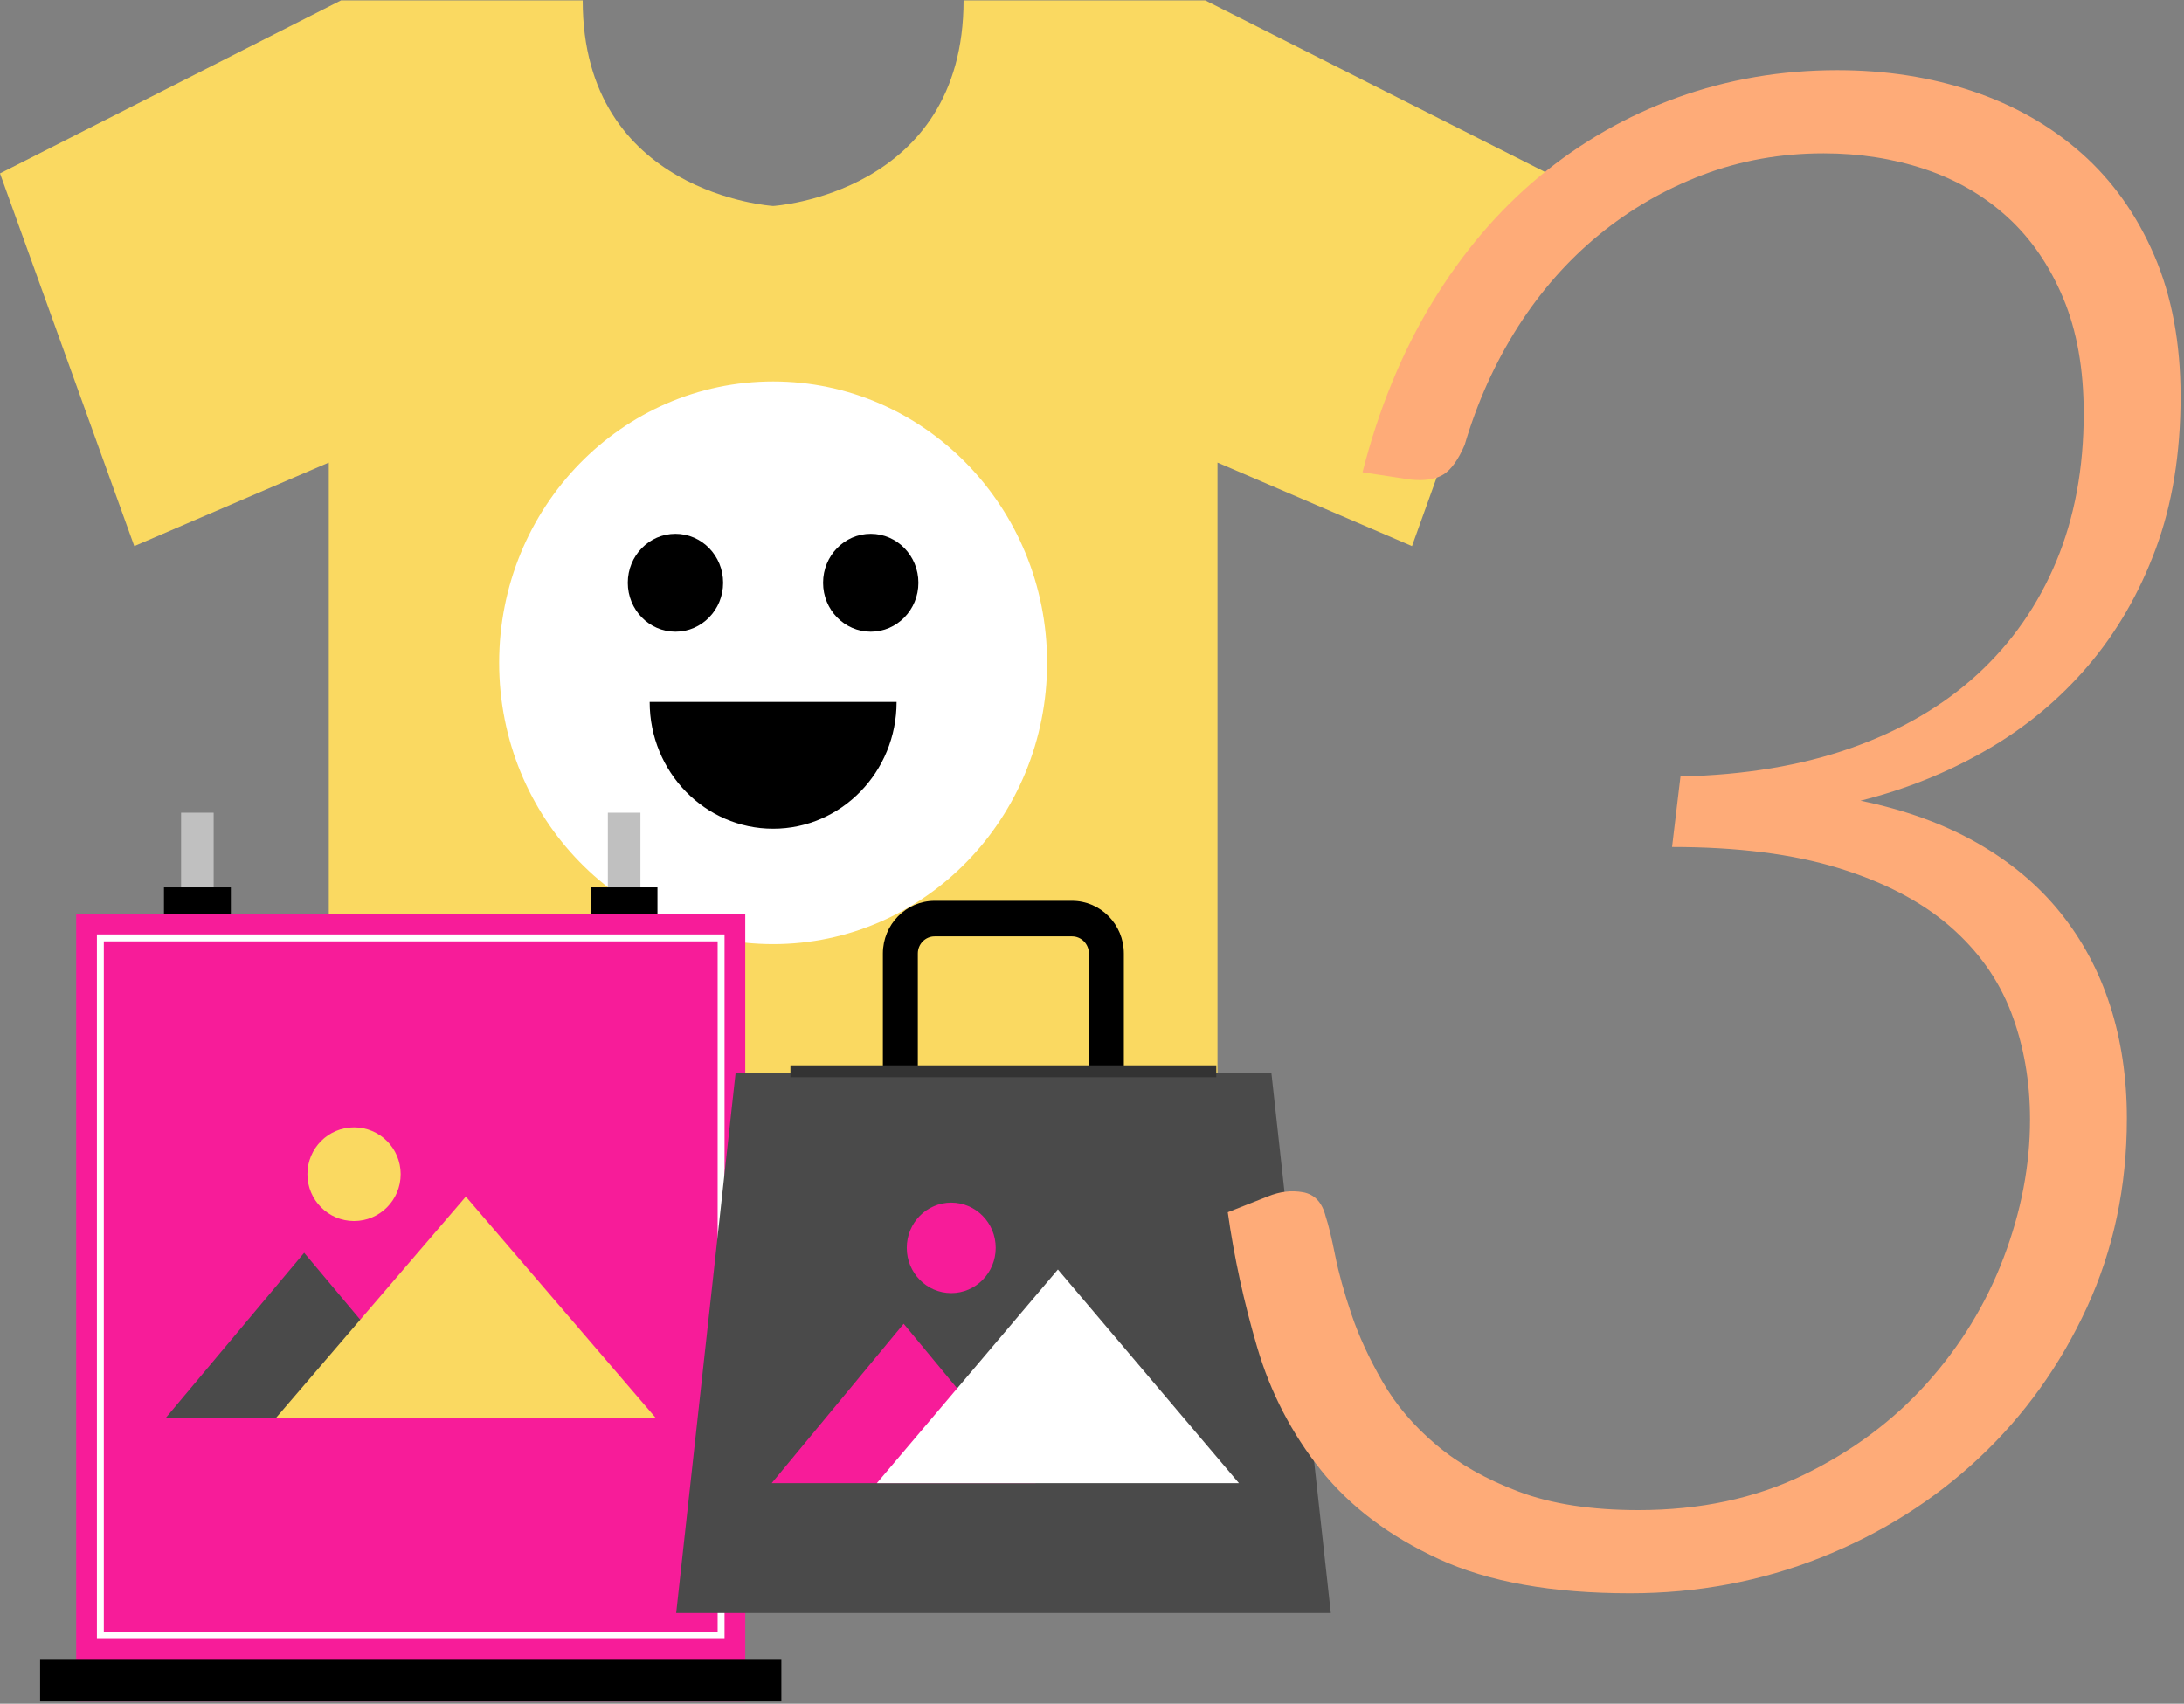 <?xml version="1.0" encoding="UTF-8" standalone="no"?>
<svg width="223px" height="174px" viewBox="0 0 223 174" version="1.1" xmlns="http://www.w3.org/2000/svg" xmlns:xlink="http://www.w3.org/1999/xlink">
    <rect x="0" y="0" width="223" height="174" fill="#808080" stroke="none"/>
    <!-- Generator: Sketch 46.2 (44496) - http://www.bohemiancoding.com/sketch -->
    <title>how3</title>
    <desc>Created with Sketch.</desc>
    <defs></defs>
    <g id="Page-1" stroke="none" stroke-width="1" fill="none" fill-rule="evenodd">
        <g id="how3" transform="translate(0, -51)">
            <g id="3-ico" transform="translate(0, 51)" fill-rule="nonzero">
                <g id="002-shirt">
                    <path d="M98.386,0.043 C98.386,19.844 78.941,21.037 78.941,21.037 C78.941,21.037 59.497,19.841 59.497,0.043 L34.818,0.043 L0,17.711 L13.711,55.774 L33.572,47.241 L33.572,145.645 L78.941,145.645 L124.313,145.645 L124.313,47.241 L144.174,55.774 L157.883,17.624 L123.065,0.043 L98.386,0.043 Z" id="Shape" fill="#FAD961"></path>
                    <ellipse id="Oval" fill="#FFFFFF" cx="78.941" cy="67.69" rx="27.975" ry="28.732"></ellipse>
                    <path d="M66.335,71.689 C66.335,78.839 71.98,84.636 78.941,84.636 C85.903,84.636 91.547,78.839 91.547,71.689 L66.335,71.689 L66.335,71.689 Z" id="Shape" fill="#000000"></path>
                    <ellipse id="Oval" fill="#000000" cx="68.968" cy="59.517" rx="4.867" ry="4.999"></ellipse>
                    <ellipse id="Oval" fill="#000000" cx="88.908" cy="59.517" rx="4.867" ry="4.999"></ellipse>
                </g>
                <g id="016-poster" transform="translate(4, 83)">
                    <rect id="Rectangle-path" fill="#F71C99" x="3.777" y="10.304" width="68.319" height="80.472"></rect>
                    <path d="M69.276,13.14 L69.276,83.678 L6.6,83.678 L6.6,13.14 L69.276,13.14 L69.276,13.14 Z M69.981,12.431 L5.895,12.431 L5.895,84.388 L69.98,84.388 L69.98,12.431 L69.981,12.431 Z" id="Shape" fill="#FFFFFF"></path>
                    <polygon id="Shape" fill="#4A4A4A" points="12.933 61.8 27.056 44.945 41.182 61.8"></polygon>
                    <polygon id="Shape" fill="#FAD961" points="24.188 61.8 43.566 39.209 62.944 61.8"></polygon>
                    <ellipse id="Oval" fill="#FAD961" cx="32.149" cy="36.919" rx="4.761" ry="4.784"></ellipse>
                    <g id="Group" transform="translate(14.468, 0)" fill="#C0C0C0">
                        <rect id="Rectangle-path" x="0.023" y="0" width="3.326" height="10.315"></rect>
                        <rect id="Rectangle-path" x="43.598" y="0" width="3.326" height="10.315"></rect>
                    </g>
                    <g id="Group" transform="translate(0, 7.623)" fill="#000000">
                        <rect id="Rectangle-path" x="0.096" y="78.892" width="75.686" height="4.255"></rect>
                        <rect id="Rectangle-path" x="12.742" y="0.006" width="6.829" height="2.675"></rect>
                        <rect id="Rectangle-path" x="56.302" y="0.006" width="6.829" height="2.675"></rect>
                    </g>
                </g>
                <g id="049-shopping-bag-1-copy" transform="translate(69, 92)">
                    <polygon id="Shape" fill="#4A4A4A" points="60.815 17.563 6.111 17.563 0.043 72.732 66.883 72.732"></polygon>
                    <polygon id="Shape" fill="#F71C99" points="9.796 59.472 23.269 43.193 36.743 59.472"></polygon>
                    <polygon id="Shape" fill="#FFFFFF" points="20.533 59.472 39.018 37.653 57.502 59.472"></polygon>
                    <ellipse id="Oval" fill="#F71C99" cx="28.127" cy="35.442" rx="4.541" ry="4.62"></ellipse>
                    <path d="M45.752,17.407 L42.182,17.407 L42.182,5.379 C42.182,4.414 41.413,3.631 40.464,3.631 L26.434,3.631 C25.486,3.631 24.716,4.414 24.716,5.379 L24.716,17.407 L21.147,17.407 L21.147,5.379 C21.147,2.413 23.519,0 26.434,0 L40.464,0 C43.379,0 45.752,2.413 45.752,5.379 L45.752,17.407 L45.752,17.407 Z" id="Shape" fill="#000000"></path>
                    <rect id="Rectangle-path" fill="#333333" x="11.707" y="16.802" width="43.485" height="1.21"></rect>
                </g>
            </g>
            <path d="M139.123,99.233 C140.771,92.782 143.136,87.013 146.218,81.925 C149.299,76.837 152.954,72.537 157.183,69.025 C161.411,65.513 166.105,62.826 171.265,60.962 C176.425,59.099 181.872,58.167 187.605,58.167 C192.55,58.167 197.155,58.884 201.419,60.318 C205.683,61.751 209.392,63.865 212.545,66.66 C215.698,69.455 218.171,72.931 219.963,77.088 C221.754,81.244 222.65,86.046 222.65,91.493 C222.65,97.298 221.808,102.475 220.124,107.026 C218.44,111.577 216.128,115.572 213.19,119.013 C210.252,122.453 206.794,125.319 202.816,127.612 C198.839,129.906 194.557,131.626 189.97,132.773 C194.485,133.704 198.445,135.137 201.849,137.072 C205.253,139.008 208.084,141.372 210.341,144.167 C212.599,146.963 214.301,150.134 215.447,153.681 C216.594,157.229 217.167,161.081 217.167,165.238 C217.167,172.189 215.806,178.621 213.083,184.534 C210.359,190.446 206.686,195.57 202.064,199.906 C197.441,204.242 192.066,207.628 185.939,210.065 C179.811,212.502 173.308,213.72 166.428,213.72 C158.472,213.72 151.969,212.555 146.916,210.226 C141.864,207.897 137.85,204.869 134.876,201.143 C131.902,197.416 129.734,193.241 128.373,188.619 C127.011,183.996 126.008,179.392 125.362,174.805 L129.447,173.192 C130.666,172.691 131.866,172.547 133.049,172.762 C134.231,172.978 135.002,173.802 135.36,175.235 C135.647,176.095 135.969,177.421 136.327,179.213 C136.686,181.004 137.241,183.011 137.994,185.232 C138.746,187.454 139.803,189.747 141.165,192.113 C142.527,194.478 144.354,196.627 146.648,198.562 C148.941,200.498 151.754,202.092 155.086,203.346 C158.419,204.6 162.486,205.227 167.287,205.227 C173.594,205.227 179.22,204.027 184.165,201.626 C189.11,199.225 193.302,196.108 196.743,192.274 C200.183,188.44 202.798,184.158 204.59,179.428 C206.382,174.697 207.278,170.003 207.278,165.345 C207.278,161.403 206.633,157.748 205.343,154.38 C204.052,151.012 201.956,148.073 199.054,145.565 C196.151,143.057 192.371,141.086 187.713,139.653 C183.054,138.219 177.393,137.502 170.727,137.502 L171.588,130.3 C178.109,130.157 183.914,129.189 189.002,127.397 C194.091,125.606 198.391,123.098 201.903,119.873 C205.414,116.647 208.102,112.795 209.965,108.316 C211.828,103.837 212.76,98.803 212.76,93.213 C212.76,88.697 212.061,84.774 210.664,81.441 C209.266,78.109 207.367,75.35 204.966,73.164 C202.565,70.978 199.753,69.348 196.528,68.272 C193.302,67.197 189.863,66.66 186.208,66.66 C181.836,66.66 177.715,67.395 173.845,68.864 C169.975,70.333 166.445,72.375 163.256,74.991 C160.067,77.607 157.308,80.742 154.979,84.397 C152.65,88.053 150.84,92.066 149.55,96.438 C148.905,97.943 148.188,98.946 147.4,99.448 C146.612,99.949 145.501,100.128 144.067,99.985 L139.123,99.233 Z" id="3" fill="#FEAB78"></path>
        </g>
    </g>
</svg>